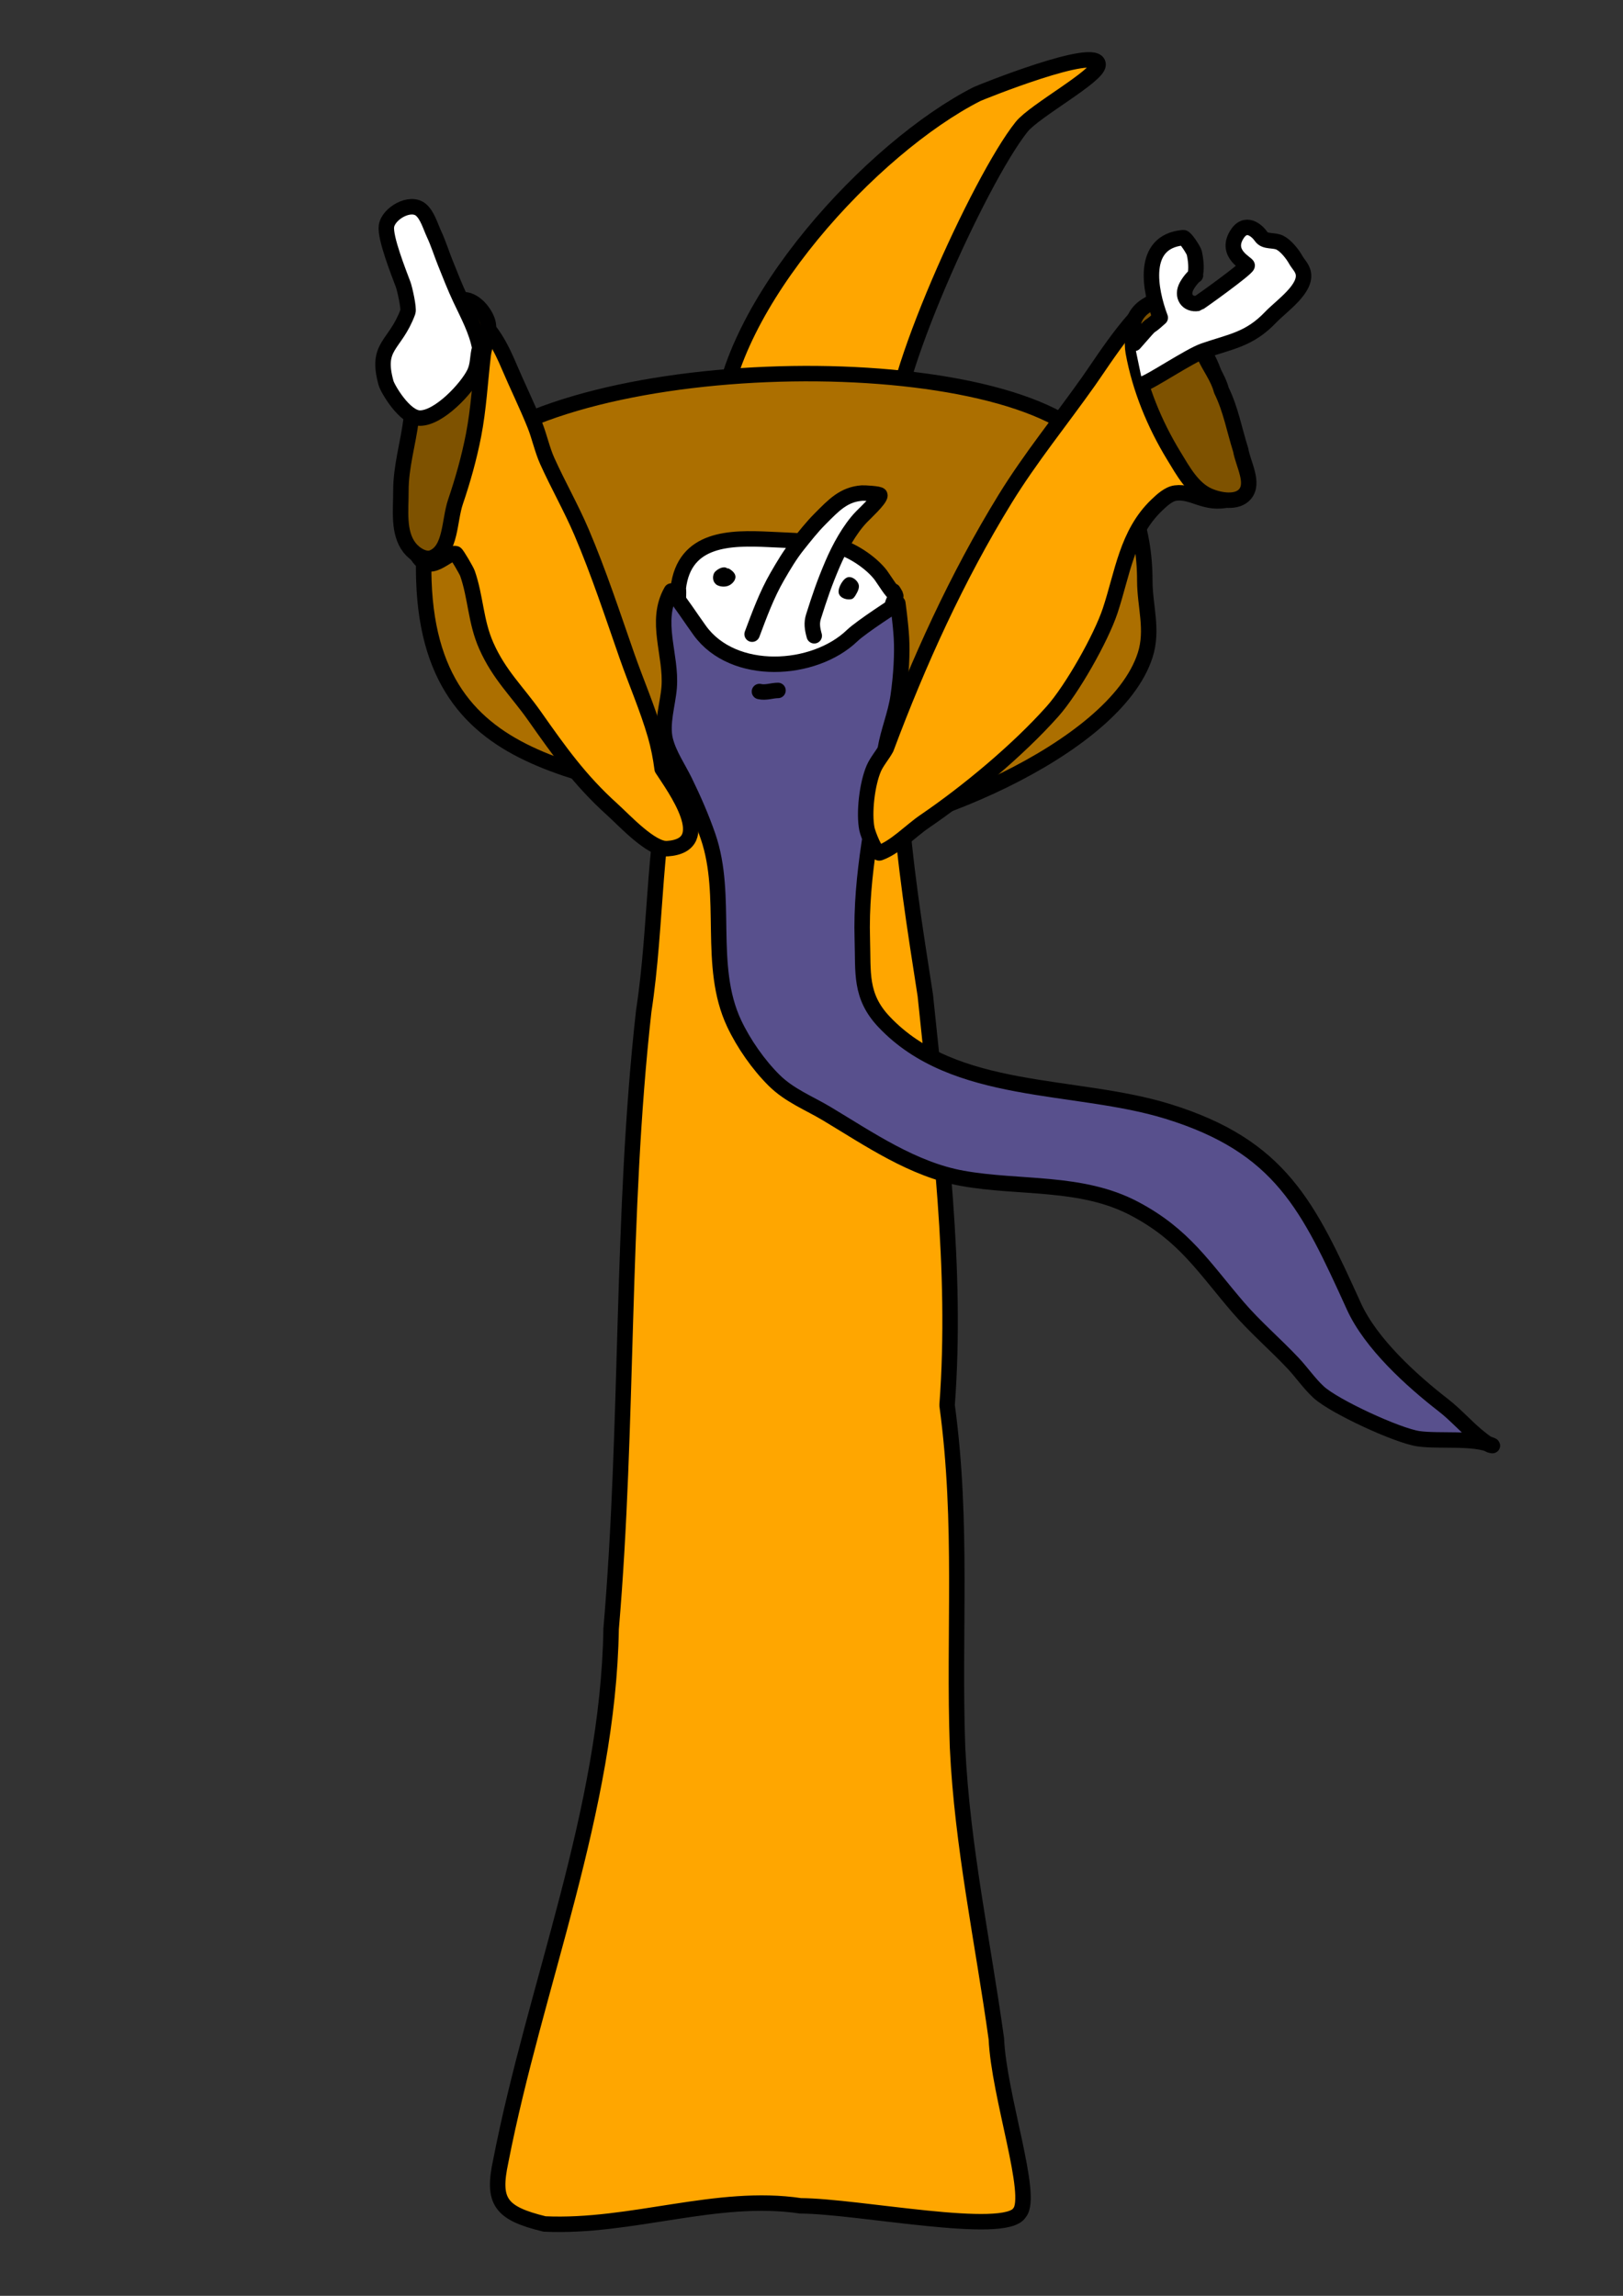 <?xml version="1.0" encoding="UTF-8" standalone="no"?>
<!-- Created with Inkscape (http://www.inkscape.org/) -->

<svg
   width="210mm"
   height="297mm"
   viewBox="0 0 210 297"
   version="1.1"
   id="svg5"
   inkscape:version="1.2.2 (732a01da63, 2022-12-09)"
   sodipodi:docname="Enchanter.svg"
   xmlns:inkscape="http://www.inkscape.org/namespaces/inkscape"
   xmlns:sodipodi="http://sodipodi.sourceforge.net/DTD/sodipodi-0.dtd"
   xmlns="http://www.w3.org/2000/svg"
   xmlns:svg="http://www.w3.org/2000/svg">
  <rect x="0" y="0" width="210" height="297" fill="#333333" stroke="none"/>
  <sodipodi:namedview
     id="namedview7"
     pagecolor="#7c7c7c"
     bordercolor="#000000"
     borderopacity="0.25"
     inkscape:showpageshadow="2"
     inkscape:pageopacity="0"
     inkscape:pagecheckerboard="true"
     inkscape:deskcolor="#2c2c2c"
     inkscape:document-units="mm"
     showgrid="false"
     inkscape:lockguides="false"
     inkscape:zoom="0.37282198"
     inkscape:cx="115.33655"
     inkscape:cy="626.30428"
     inkscape:window-width="1246"
     inkscape:window-height="1008"
     inkscape:window-x="1280"
     inkscape:window-y="0"
     inkscape:window-maximized="0"
     inkscape:current-layer="layer6" />
  <defs
     id="defs2">
    <inkscape:path-effect
       effect="fill_between_many"
       method="originald"
       linkedpaths="#path32443,0,1|#path32423,0,1|"
       id="path-effect39152"
       join="true"
       close="true"
       autoreverse="true" />
  </defs>
  <path
     d="M 0,0"
     id="path39154"
     style="fill:#ff0000;fill-opacity:1"
     inkscape:original-d="M 0,0"
     inkscape:path-effect="#path-effect39152"
     class="UnoptimicedTransforms" />
  <g
     inkscape:label="Layer 1"
     inkscape:groupmode="layer"
     id="layer1">
    <path
       style="fill:#ffa600;fill-opacity:1;stroke:#000000;stroke-width:2;stroke-linecap:round;stroke-linejoin:round"
       d="m 87.474,96.838 c -3.021,11.047 -2.443,22.678 -4.181,33.954 -2.965,26.513 -1.939,53.229 -4.22,79.934 -0.382,23.417 -9.831,46.064 -14.285,68.873 -1.103,5.162 -0.098,6.712 5.672,8.107 11.226,0.525 22.355,-3.969 33.112,-2.347 7.477,0.032 26.531,3.951 28.35,0.883 1.862,-2.171 -2.68,-15.1 -3.004,-22.489 -1.744,-12.555 -4.426,-24.987 -5.022,-37.69 -0.535,-14.754 0.738,-28.934 -1.353,-44.266 1.327,-17.711 -1.02,-35.445 -2.82,-53.045 -1.335,-8.597 -2.712,-17.164 -3.27,-25.855 0.253,-3.296 -3.104,-6.433 -1.552,-9.286"
       id="path32385"
       sodipodi:nodetypes="ccccccccccccc"
       inkscape:label="Robe" />
    <g
       id="g39160"
       inkscape:label="Hat"
       style="fill:#ffa600;fill-opacity:1;stroke-width:1.778;stroke-dasharray:none"
       transform="matrix(1.125,0,0,1.125,-17.887,6.193)">
      <path
         style="fill:#ffa600;fill-opacity:1;stroke:#000000;stroke-width:1.778;stroke-linecap:round;stroke-linejoin:round;stroke-dasharray:none"
         d="M 98.721,43.473 C 99.513,29.551 116.219,11.439 128.257,5.316 c 0.308,-0.157 13.939,-5.664 13.939,-3.388 0,1.323 -7.31,5.301 -8.784,7.139 -4.882,6.083 -15.666,30.027 -14.701,35.818"
         id="path32393" />
      <path
         style="fill:#ac6f00;fill-opacity:1;stroke:#000000;stroke-width:1.778;stroke-linecap:round;stroke-linejoin:round;stroke-dasharray:none"
         d="M 102.299,89.386 C 87.019,82.34 65.49,85.474 64.651,61.313 64.509,57.225 64.89,52.352 67.52,49.011 78.562,34.981 129.489,33.791 141.023,45.098 c 4.524,4.435 6.544,10.001 6.544,16.174 0,2.926 0.977,5.634 0.045,8.551 -3.502,10.962 -27.004,20.475 -38.365,20.853 -3.513,0.117 -7.767,-1.555 -9.95,-2.259"
         id="path32391" />
    </g>
    <path
       style="fill:#ffffff;fill-opacity:1;stroke:#000000;stroke-width:2;stroke-linecap:round;stroke-linejoin:round;stroke-dasharray:none"
       d="m 115.57,76.458 c 0.209,0.751 -1.337,-1.703 -1.604,-2.053 -1.292,-1.691 -3.937,-3.428 -5.99,-3.85 -2.806,-0.577 -5.561,-0.633 -8.414,-0.77 -5.032,-0.243 -11.027,-0.249 -11.801,6.289 0.17,1.549 -0.363,3.078 -0.221,4.638 0.08,0.88 0.252,1.99 0.565,2.823 0.294,0.784 0.835,1.474 1.129,2.258 0.904,2.411 2.004,4.493 4.375,5.786 1.718,0.937 5.151,1.474 7.057,1.694 2.232,0.258 5.402,0.604 7.48,-0.565 1.439,-0.81 1.223,-0.941 2.117,-1.835 0.603,-0.603 1.238,-1.238 1.835,-1.835 0.166,-0.166 0.42,-0.238 0.565,-0.423 0.782,-1.006 1.972,-3.354 2.117,-4.657 0.082,-0.739 0.018,-1.522 0.141,-2.258 0.141,-0.845 0.442,-1.681 0.565,-2.54 0.082,-0.576 -0.11,-0.329 0,-0.988 0.043,-0.256 0.464,-1.042 0.423,-1.129 -0.095,-0.204 -0.225,-0.389 -0.338,-0.583 z"
       id="path32397"
       inkscape:label="Face" />
    <path
       style="fill:#ffffff;fill-opacity:1;stroke:#000000;stroke-width:2;stroke-linecap:round;stroke-linejoin:round;stroke-dasharray:none"
       d="m 97.316,82.041 c 0.946,-2.521 1.892,-5.104 3.244,-7.444 0.826,-1.429 1.638,-2.812 2.674,-4.107 0.91,-1.138 1.826,-2.305 2.852,-3.337 1.806,-1.817 3.083,-3.191 5.455,-3.369 0.263,-0.02 2.317,0.09 2.317,0.289 0,0.532 -1.958,2.344 -2.389,2.791 -1.555,1.615 -2.872,4.056 -3.744,6.096 -1.075,2.516 -1.64,4.197 -2.464,6.793 -0.27,0.85 -0.161,1.57 0.095,2.494"
       id="path32399"
       inkscape:label="Nose"
       sodipodi:nodetypes="cssssssssc" />
    <path
       style="fill:#58508d;fill-opacity:1;stroke:#000000;stroke-width:2;stroke-linecap:round;stroke-linejoin:round;stroke-dasharray:none"
       d="m 116.169,78.049 c 0,0 -4.728,3.038 -5.912,4.184 -4.937,4.739 -15.365,5.351 -19.716,-0.674 -1.225,-1.697 -2.344,-3.462 -3.672,-5.102 -2.244,3.906 0.05,8.253 -0.285,12.481 -0.169,2.13 -1.021,4.687 -0.499,6.802 0.462,1.872 1.695,3.645 2.531,5.358 1.124,2.305 2.157,4.662 2.995,7.091 2.683,7.78 -0.141,16.742 3.387,24.225 1.218,2.585 3.138,5.337 5.17,7.348 1.997,1.977 4.516,2.934 6.845,4.332 5.435,3.261 11.113,7.192 17.505,8.342 7.44,1.339 15.411,0.278 22.318,3.947 6.376,3.386 8.848,7.472 13.334,12.706 2.197,2.563 4.815,4.792 7.13,7.251 1.135,1.205 2.098,2.631 3.316,3.754 2.014,1.858 10.249,5.659 12.942,6.032 2.736,0.379 7.119,-0.214 9.519,0.866 0.146,0.066 -0.328,-0.042 -0.463,-0.128 -0.539,-0.344 -1.077,-0.774 -1.569,-1.187 -1.475,-1.239 -2.758,-2.703 -4.278,-3.882 -4.096,-3.178 -9.381,-7.949 -11.587,-12.802 -5.901,-12.982 -9.477,-20.707 -24.101,-25.22 -12.028,-3.711 -27.583,-1.895 -36.722,-11.615 -3.121,-3.319 -2.649,-6.356 -2.781,-10.62 -0.258,-8.361 1.611,-16.39 2.959,-24.578 0.381,-2.317 1.333,-4.523 1.676,-6.866 0.4,-2.733 0.547,-5.586 0.426,-7.605 -0.122,-2.019 -0.468,-4.441 -0.468,-4.441 z"
       id="path32409"
       inkscape:label="Beard"
       sodipodi:nodetypes="ccscssssssssssssssssssssssszc" />
    <path
       style="color:#000000;fill:#000000;stroke-width:2;stroke-linecap:round;stroke-linejoin:round;stroke-dasharray:none"
       d="m 94.086,73.518 c -0.431,-0.325 -1.187,0.052 -1.558,0.444 -0.247,0.261 -0.313,0.699 -0.238,1.05 0.06,0.281 0.261,0.559 0.517,0.689 0.466,0.236 1.101,0.253 1.565,0.015 0.407,-0.209 0.81,-0.665 0.789,-1.121 -0.02,-0.46 -0.485,-0.838 -0.891,-1.055 -0.055,-0.029 -0.144,0.025 -0.185,-0.021 -2e-6,-10e-7 10e-7,-2e-6 0,-3e-6 z"
       id="path32415"
       sodipodi:nodetypes="aaaaaaaaa" />
    <path
       style="color:#000000;fill:#000000;stroke-width:2;stroke-linecap:round;stroke-linejoin:round;stroke-dasharray:none"
       d="m 109.875,74.651 c -0.427,0.003 -0.788,0.425 -1.006,0.792 -0.261,0.441 -0.515,1.073 -0.255,1.515 0.277,0.472 1.012,0.668 1.546,0.552 0.259,-0.056 0.437,-0.326 0.57,-0.555 0.239,-0.408 0.515,-0.924 0.362,-1.372 -0.166,-0.484 -0.707,-0.935 -1.218,-0.932 z"
       id="path32417"
       sodipodi:nodetypes="aaaaaaa" />
    <path
       style="fill:none;stroke:#000000;stroke-width:2;stroke-linecap:round;stroke-linejoin:round;stroke-dasharray:none"
       d="m 98.266,89.461 c 0.818,0.194 1.628,-0.141 2.399,-0.141"
       id="path32419"
       inkscape:label="mouth" />
  </g>
  <g
     inkscape:groupmode="layer"
     id="layer6"
     inkscape:label="right arm">
    <path
       style="fill:#ffa600;fill-opacity:1;stroke:#000000;stroke-width:2;stroke-linecap:round;stroke-linejoin:round"
       d="M 85.676,99.464 C 85.487,98.007 85.201,96.521 84.789,95.1 83.775,91.603 82.312,88.265 81.113,84.832 79.242,79.474 77.476,74.085 75.25,68.86 73.913,65.723 72.211,62.752 70.813,59.648 c -0.675,-1.499 -1.004,-3.152 -1.616,-4.678 -1.04,-2.591 -2.272,-5.084 -3.359,-7.644 -0.834,-1.963 -2.534,-5.666 -4.849,-6.36 -0.582,-0.174 -1.88,0.46 -2.377,0.713 -4.29,2.182 -4.075,10.979 -4.595,15.002 -0.563,4.358 -2.414,10.857 -0.127,14.974 1.706,3.071 3.898,-0.292 5.071,-0.029 0.14,0.031 1.399,2.191 1.521,2.538 1.082,3.082 1.045,6.244 2.44,9.384 1.685,3.792 3.973,5.853 6.275,9.127 3.173,4.513 5.869,8.305 10.015,12.036 1.559,1.403 5.052,5.221 7.131,5.077 6.429,-0.445 0.874,-7.936 -0.666,-10.325 z"
       id="path32425" />
    <path
       style="fill:#7e5200;fill-opacity:1;stroke:#000000;stroke-width:2;stroke-linecap:round;stroke-linejoin:round"
       d="m 63.035,41.413 c 0.55,1.412 -0.338,3.012 -0.514,4.516 -0.406,3.463 -0.585,6.963 -1.252,10.385 -0.568,2.917 -1.377,5.79 -2.333,8.604 -0.836,2.462 -0.556,6.235 -2.965,7.215 -1.007,0.41 -2.329,-0.433 -2.992,-1.294 -1.509,-1.96 -1.097,-4.864 -1.106,-7.337 -0.011,-3.104 0.935,-6.138 1.322,-9.218 0.463,-3.686 0.132,-7.606 1.196,-11.081 0.76,-2.482 3.205,-4.492 5.583,-4.443 1.35,0.028 2.57,1.395 3.06,2.652 z"
       id="path32445"
       sodipodi:nodetypes="aaaaaaaasaa" />
    <path
       style="fill:#ffffff;fill-opacity:1;stroke:#000000;stroke-width:2;stroke-linecap:round;stroke-linejoin:round"
       d="m 62.078,45.004 c -0.414,-2.235 -1.542,-4.285 -2.504,-6.332 -0.736,-1.565 -1.353,-3.155 -1.997,-4.763 -0.488,-1.221 -0.866,-2.453 -1.426,-3.651 -0.441,-0.943 -0.851,-2.407 -1.68,-3.109 -1.402,-1.188 -4.243,0.485 -4.469,2.111 -0.21,1.512 1.597,6.023 2.174,7.58 0.181,0.488 0.766,3.053 0.596,3.511 -1.661,4.484 -4.192,4.274 -2.82,9.213 0.191,0.687 2.396,4.524 4.385,4.525 2.489,0.001 6.07,-3.871 7.011,-5.777 0.568,-1.15 0.38,-2.054 0.729,-3.308 z"
       id="path32427"
       inkscape:label="Hand"
       sodipodi:nodetypes="csssssscsssc" />
  </g>
  <g
     inkscape:groupmode="layer"
     id="layer5"
     inkscape:label="Left Arm">
    <path
       style="fill:#ffa600;fill-opacity:1;stroke:#000000;stroke-width:2;stroke-linecap:round;stroke-linejoin:round"
       d="m 119.642,80.46 c 4.174,-11.154 9.128,-22.068 15.37,-32.229 3.25,-5.289 7.221,-10.159 10.807,-15.23 2.098,-2.967 6.686,-10.381 10.3,-11.466 0.026,-0.008 -0.19,0.349 -0.127,0.456 0.159,0.27 0.352,0.518 0.539,0.77 0.931,1.257 1.689,2.595 2.567,3.879 0.869,1.271 1.746,2.573 2.409,3.964 1.286,2.7 4.725,14.548 3.645,17.141 -0.147,0.352 -0.852,0.468 -1.141,0.542 -3.115,0.791 -4.643,-1.123 -6.94,-0.827 -0.912,0.117 -1.805,0.961 -2.44,1.569 -3.857,3.688 -4.427,8.879 -6.021,13.662 -1.197,3.591 -4.951,10.197 -7.448,13.006 -4.476,5.035 -11.022,10.47 -16.543,14.232 -1.821,1.241 -3.78,3.34 -5.831,4.079 -0.516,0.186 -1.525,-2.472 -1.648,-3.08 -0.422,-2.09 0.028,-5.854 0.887,-7.843 0.387,-0.896 1.159,-1.768 1.616,-2.624 z"
       id="path32423"
       class="UnoptimicedTransforms"
       transform="translate(-4.968,16.323)" />
    <path
       style="fill:#7e5200;fill-opacity:1;stroke:#000000;stroke-width:2;stroke-linecap:round;stroke-linejoin:round"
       d="m 156.837,42.623 c -2.492,-4.09 -4.376,-8.669 -5.236,-13.38 -0.235,-1.29 0.052,-2.623 0.047,-3.935 0.434,-1.571 2.003,-2.569 3.553,-2.799 1.461,-0.339 2.587,1.057 3.423,2.044 1,1.557 1.222,3.456 2.166,5.049 0.678,1.556 1.786,2.911 2.212,4.561 1.202,2.433 1.68,5.131 2.494,7.705 0.319,1.853 1.81,4.295 0.547,5.749 -1.012,1.166 -3.206,0.816 -4.626,0.212 -2.127,-0.904 -3.377,-3.233 -4.579,-5.206 z"
       id="path32443"
       sodipodi:nodetypes="aaaaaaaaaaa"
       class="UnoptimicedTransforms"
       inkscape:label="path32443"
       transform="translate(-4.968,16.323)" />
    <path
       style="fill:#ffffff;fill-opacity:1;stroke:#000000;stroke-width:2;stroke-linecap:round;stroke-linejoin:round"
       d="m 147.868,49.671 c 1.012,-0.248 6.04,-3.651 7.897,-4.294 3.465,-1.199 5.89,-1.447 8.641,-4.335 1.412,-1.483 4.781,-3.735 4.194,-5.847 -0.176,-0.632 -0.643,-1.043 -0.951,-1.597 -0.403,-0.726 -1.263,-1.809 -2.028,-2.196 -0.809,-0.409 -1.929,-0.054 -2.44,-0.799 -0.509,-0.74 -2.027,-2.163 -3.2,-0.171 -1.447,2.455 1.467,3.687 1.39,3.93 -0.16,0.502 -6.263,4.866 -6.366,4.883 -1.39,0.228 -2.171,-0.97 -1.458,-2.253 0.469,-0.845 1.141,-1.455 1.141,-1.398 0,0.086 -0.016,-0.173 0,-0.257 0.142,-0.765 0.014,-1.85 -0.158,-2.624 -0.066,-0.298 -1.131,-1.995 -1.426,-1.968 -5.577,0.502 -4.303,6.823 -2.979,10.353 -2.2,1.999 -0.31,-0.147 -3.354,3.325"
       id="path32439"
       sodipodi:nodetypes="cssssssscssscsccc"
       inkscape:label="Hand" />
  </g>
</svg>
